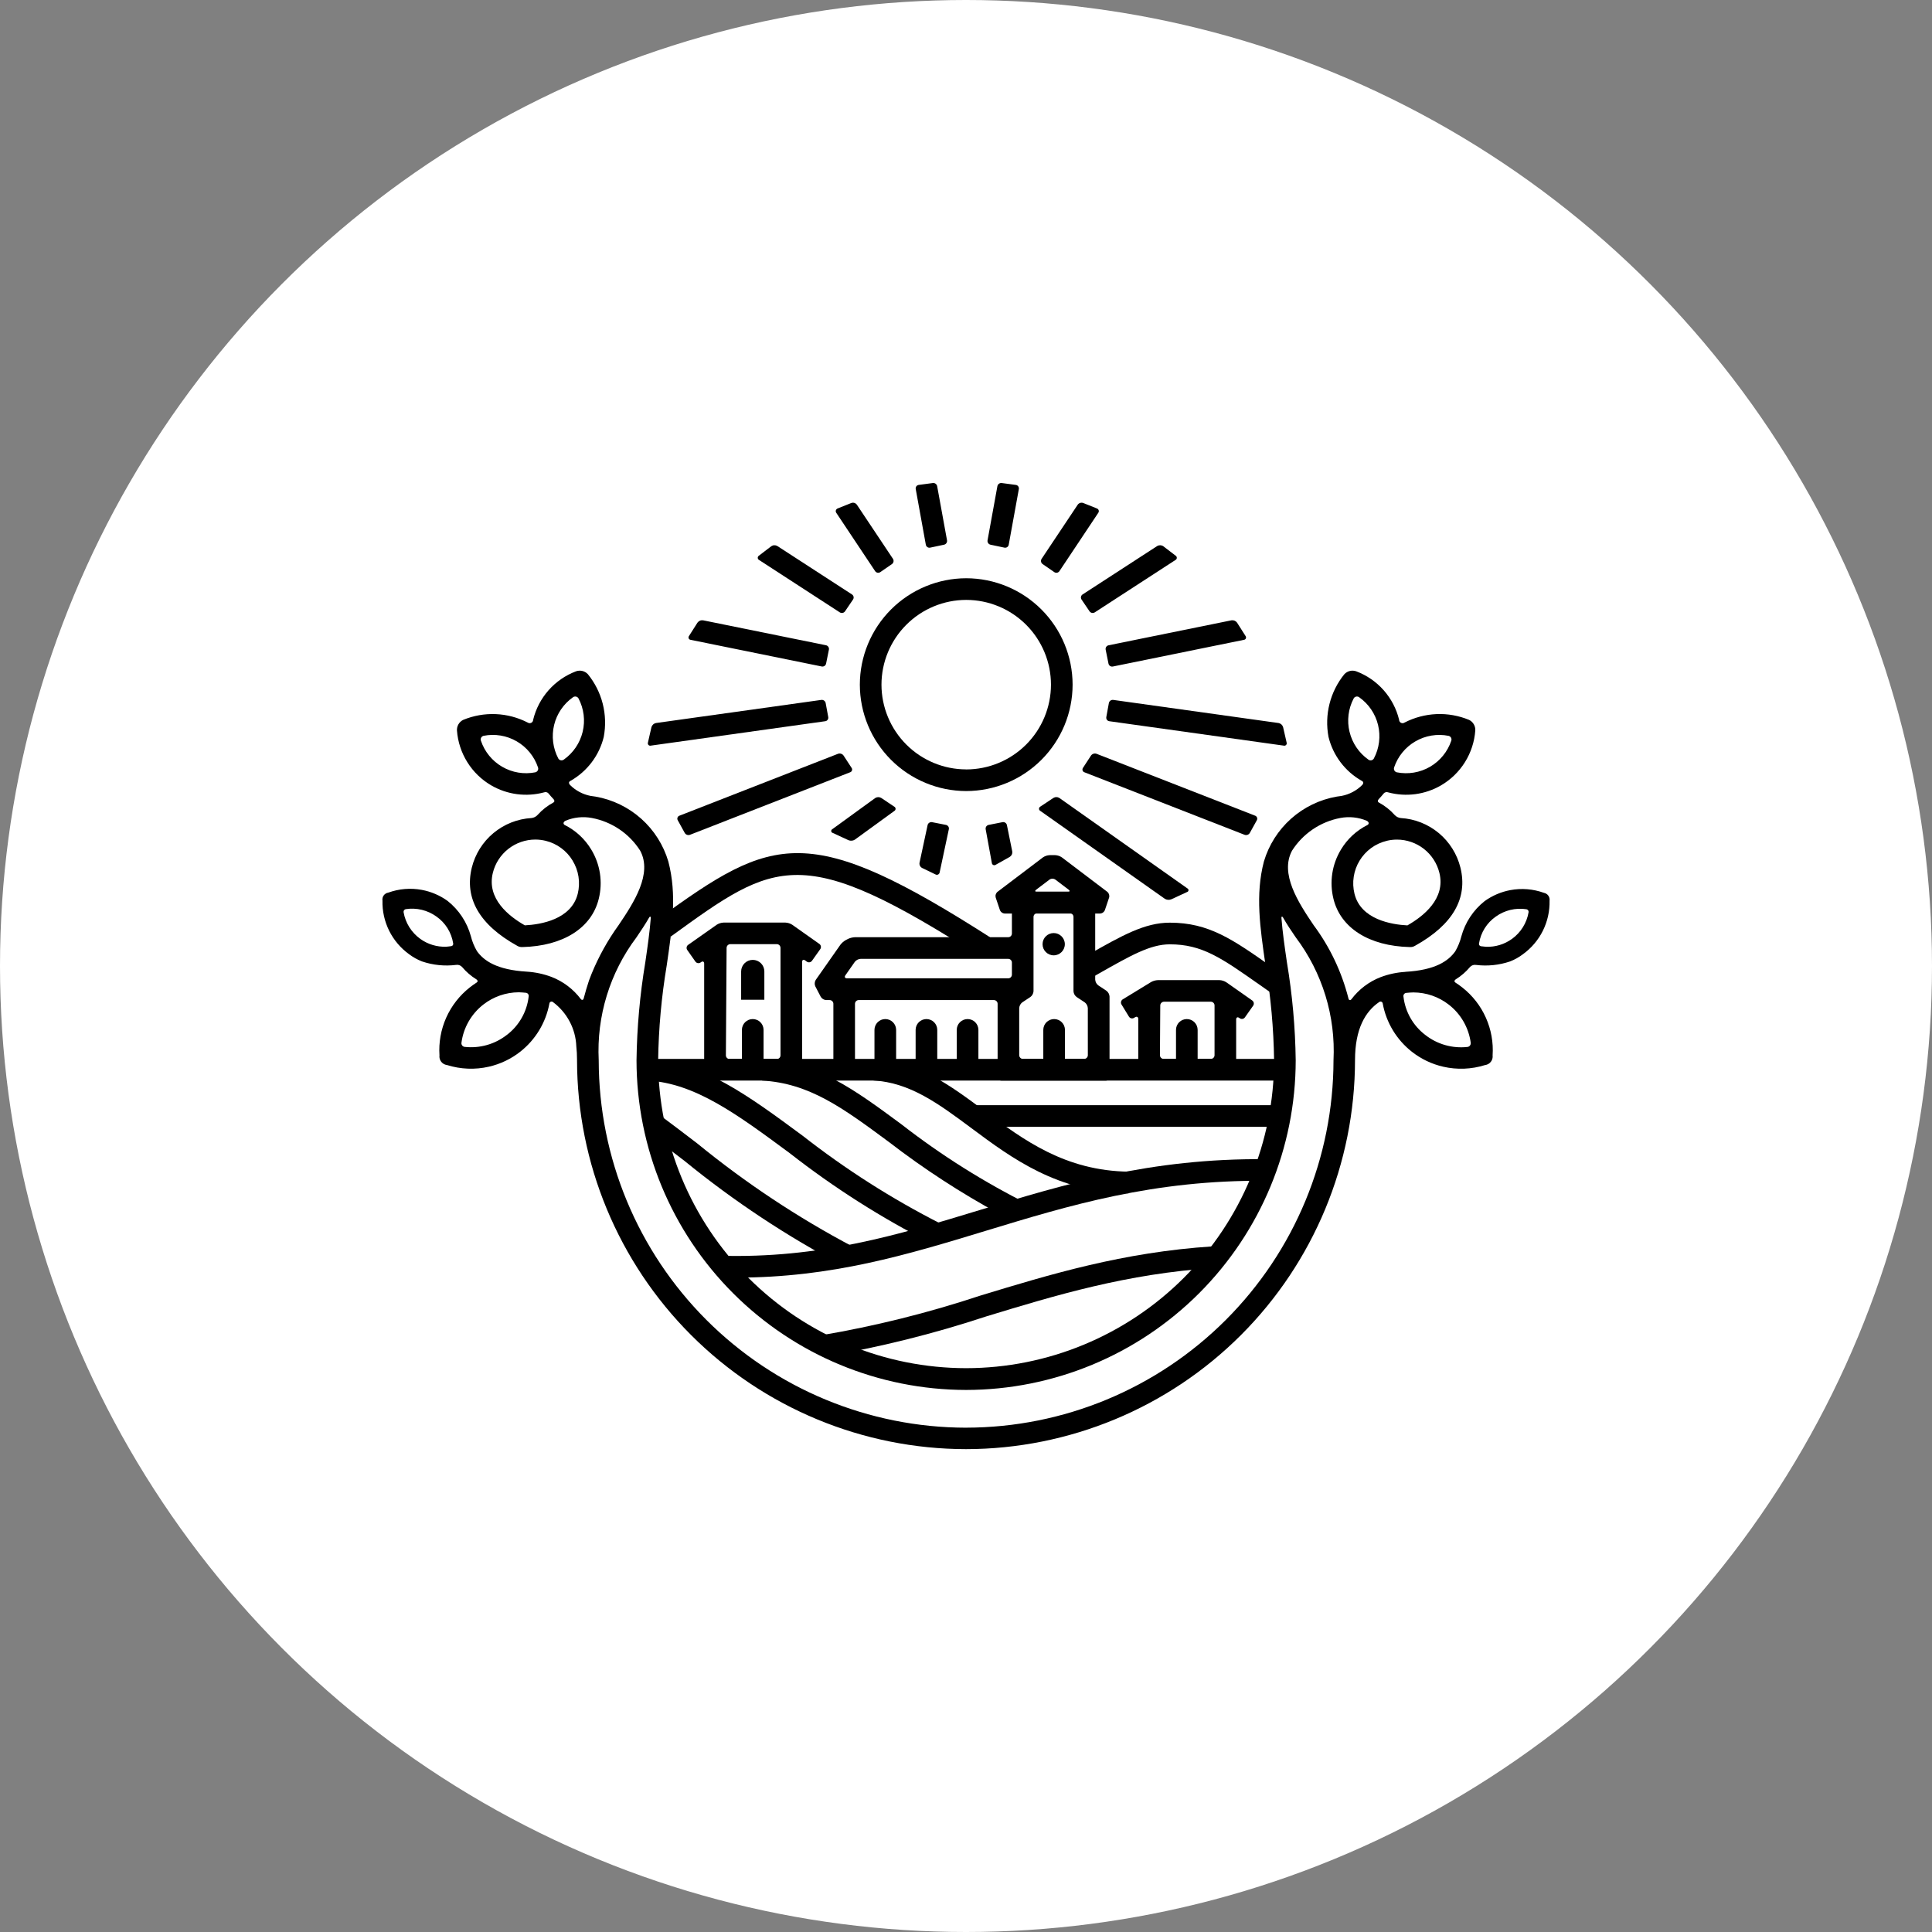 <svg width="96" height="96" viewBox="0 0 96 96" fill="none" xmlns="http://www.w3.org/2000/svg">
<rect x="0" y="0" width="96" height="96" fill="#808080" stroke="none"/>
<circle cx="48" cy="48" r="47" fill="white" stroke="white" stroke-width="2"/>
<path d="M36.591 63.484C36.302 63.484 36.01 63.48 35.712 63.472L35.744 62.396C40.744 62.543 44.611 61.365 48.705 60.12C52.865 58.853 57.162 57.544 62.901 57.599L62.891 58.675C57.315 58.617 53.101 59.905 49.017 61.148C45.077 62.348 41.342 63.484 36.591 63.484Z" fill="black"/>
<path d="M40.945 67.416L40.786 66.352C43.472 65.897 46.119 65.237 48.705 64.38C52.191 63.319 55.797 62.221 60.261 61.931L60.33 63.005C55.991 63.286 52.445 64.365 49.018 65.408C46.381 66.28 43.682 66.951 40.945 67.416Z" fill="black"/>
<path d="M63.193 48.043C61.245 46.673 60.069 45.847 58.128 45.847C56.877 45.847 55.759 46.483 54.065 47.443L53.841 47.571V48.806L54.595 48.379C56.195 47.471 57.161 46.923 58.127 46.923C59.728 46.923 60.679 47.591 62.574 48.923C62.781 49.068 62.999 49.221 63.228 49.381L63.842 48.498L63.193 48.043Z" fill="black"/>
<path d="M63.45 52.617H32.578V53.693H63.45V52.617Z" fill="black"/>
<path d="M52.379 53.373C52.308 53.373 52.238 53.359 52.173 53.332C52.108 53.305 52.048 53.266 51.998 53.216C51.949 53.166 51.909 53.107 51.882 53.041C51.855 52.976 51.841 52.906 51.841 52.836V51.174C51.841 51.032 51.898 50.895 51.998 50.794C52.099 50.693 52.236 50.637 52.379 50.637C52.449 50.636 52.519 50.65 52.584 50.677C52.65 50.704 52.709 50.744 52.759 50.794C52.809 50.844 52.849 50.903 52.876 50.968C52.903 51.034 52.917 51.104 52.917 51.174V52.836C52.917 52.906 52.903 52.976 52.876 53.041C52.849 53.107 52.809 53.166 52.759 53.216C52.709 53.266 52.65 53.306 52.584 53.333C52.519 53.359 52.449 53.373 52.379 53.373Z" fill="black"/>
<path d="M58.972 53.373C58.902 53.373 58.832 53.359 58.767 53.332C58.701 53.305 58.642 53.266 58.592 53.216C58.542 53.166 58.503 53.107 58.476 53.041C58.449 52.976 58.435 52.906 58.435 52.836V51.174C58.435 51.032 58.491 50.895 58.592 50.794C58.693 50.693 58.83 50.637 58.972 50.637C59.115 50.637 59.252 50.693 59.352 50.794C59.453 50.895 59.51 51.032 59.51 51.174V52.836C59.51 52.906 59.496 52.976 59.469 53.041C59.442 53.107 59.402 53.166 59.352 53.216C59.303 53.266 59.243 53.305 59.178 53.332C59.113 53.359 59.043 53.373 58.972 53.373Z" fill="black"/>
<path d="M48.078 53.373C48.007 53.373 47.937 53.359 47.872 53.332C47.807 53.305 47.748 53.266 47.698 53.216C47.648 53.166 47.608 53.107 47.581 53.041C47.554 52.976 47.54 52.906 47.54 52.836V51.174C47.54 51.032 47.597 50.895 47.698 50.794C47.799 50.693 47.935 50.637 48.078 50.637C48.149 50.636 48.219 50.65 48.284 50.677C48.349 50.704 48.408 50.744 48.459 50.794C48.508 50.844 48.548 50.903 48.575 50.968C48.602 51.034 48.616 51.104 48.616 51.174V52.836C48.616 52.906 48.602 52.976 48.575 53.041C48.548 53.107 48.508 53.166 48.459 53.216C48.408 53.266 48.349 53.306 48.284 53.333C48.219 53.359 48.149 53.373 48.078 53.373Z" fill="black"/>
<path d="M46.034 53.373C45.964 53.373 45.894 53.359 45.828 53.332C45.763 53.305 45.704 53.266 45.654 53.216C45.604 53.166 45.565 53.107 45.538 53.041C45.511 52.976 45.497 52.906 45.497 52.836V51.174C45.497 51.032 45.553 50.895 45.654 50.794C45.755 50.693 45.892 50.637 46.034 50.637C46.177 50.637 46.314 50.693 46.414 50.794C46.515 50.895 46.572 51.032 46.572 51.174V52.836C46.572 52.906 46.558 52.976 46.531 53.041C46.504 53.107 46.464 53.166 46.414 53.216C46.364 53.266 46.305 53.305 46.24 53.332C46.175 53.359 46.105 53.373 46.034 53.373Z" fill="black"/>
<path d="M43.99 53.373C43.919 53.373 43.849 53.359 43.784 53.332C43.719 53.305 43.66 53.266 43.61 53.216C43.56 53.166 43.52 53.107 43.493 53.041C43.466 52.976 43.452 52.906 43.452 52.836V51.174C43.452 51.032 43.509 50.895 43.61 50.794C43.711 50.693 43.847 50.637 43.99 50.637C44.133 50.637 44.269 50.693 44.37 50.794C44.471 50.895 44.528 51.032 44.528 51.174V52.836C44.528 52.978 44.471 53.115 44.37 53.216C44.269 53.317 44.133 53.373 43.99 53.373Z" fill="black"/>
<path d="M52.358 47.47C52.663 47.47 52.911 47.222 52.911 46.916C52.911 46.611 52.663 46.363 52.358 46.363C52.052 46.363 51.804 46.611 51.804 46.916C51.804 47.222 52.052 47.47 52.358 47.47Z" fill="black"/>
<path d="M54.903 45.218C54.884 45.268 54.851 45.311 54.808 45.342C54.765 45.373 54.713 45.391 54.66 45.393H49.927C49.874 45.391 49.823 45.373 49.78 45.342C49.736 45.311 49.703 45.268 49.684 45.218L49.477 44.602C49.462 44.55 49.462 44.496 49.478 44.446C49.494 44.395 49.524 44.349 49.564 44.315L51.822 42.604C51.92 42.537 52.034 42.498 52.153 42.492H52.434C52.553 42.498 52.667 42.537 52.765 42.604L55.022 44.315C55.063 44.349 55.093 44.395 55.109 44.446C55.124 44.496 55.125 44.55 55.11 44.602L54.903 45.218ZM51.49 44.206C51.408 44.27 51.426 44.318 51.527 44.318H53.061C53.162 44.318 53.179 44.268 53.098 44.206L52.442 43.708C52.398 43.678 52.347 43.662 52.294 43.662C52.242 43.662 52.19 43.678 52.147 43.708L51.49 44.206Z" fill="black"/>
<path d="M54.573 48.962C54.528 48.928 54.491 48.885 54.465 48.836C54.438 48.786 54.423 48.732 54.42 48.675V44.488C54.419 44.439 54.4 44.392 54.365 44.358C54.33 44.323 54.283 44.304 54.235 44.304H50.465C50.417 44.304 50.37 44.323 50.335 44.358C50.301 44.392 50.282 44.439 50.281 44.488V46.384C50.281 46.433 50.262 46.48 50.228 46.515C50.193 46.55 50.146 46.569 50.097 46.569H42.486C42.365 46.574 42.247 46.603 42.138 46.654L42.025 46.713C41.92 46.773 41.828 46.853 41.755 46.949L40.533 48.692C40.504 48.739 40.486 48.793 40.483 48.849C40.479 48.904 40.489 48.96 40.512 49.01L40.782 49.529C40.811 49.577 40.85 49.616 40.897 49.645C40.944 49.673 40.997 49.69 41.052 49.693H41.225C41.273 49.693 41.32 49.712 41.355 49.747C41.39 49.781 41.41 49.828 41.41 49.877V52.683C41.41 52.731 41.429 52.778 41.464 52.813C41.498 52.847 41.545 52.867 41.594 52.867H42.301C42.349 52.867 42.396 52.847 42.43 52.813C42.465 52.778 42.484 52.731 42.484 52.683V49.877C42.485 49.828 42.505 49.781 42.539 49.747C42.574 49.712 42.621 49.693 42.67 49.693H49.387C49.436 49.693 49.483 49.713 49.517 49.747C49.552 49.782 49.571 49.828 49.571 49.877V53.511C49.571 53.56 49.591 53.608 49.626 53.642C49.66 53.677 49.707 53.696 49.757 53.696H54.949C54.997 53.696 55.044 53.676 55.079 53.642C55.113 53.607 55.132 53.56 55.132 53.511V49.519C55.129 49.463 55.114 49.408 55.087 49.358C55.061 49.309 55.024 49.266 54.979 49.232L54.573 48.962ZM42.474 47.796C42.509 47.751 42.553 47.715 42.603 47.689C42.653 47.663 42.708 47.648 42.764 47.645H50.097C50.146 47.645 50.192 47.664 50.227 47.699C50.261 47.733 50.281 47.78 50.281 47.829V48.429C50.281 48.478 50.261 48.525 50.227 48.559C50.192 48.594 50.146 48.613 50.097 48.613H42.086C41.984 48.613 41.949 48.545 42.007 48.462L42.474 47.796ZM54.054 52.431C54.054 52.48 54.035 52.528 54 52.562C53.965 52.597 53.918 52.617 53.869 52.617H50.829C50.78 52.617 50.733 52.597 50.699 52.562C50.664 52.528 50.644 52.48 50.644 52.431V50.093C50.647 50.036 50.663 49.982 50.69 49.932C50.716 49.883 50.753 49.84 50.798 49.806L51.201 49.539C51.246 49.505 51.283 49.462 51.309 49.413C51.336 49.363 51.352 49.309 51.355 49.253V45.562C51.355 45.514 51.374 45.467 51.409 45.432C51.443 45.398 51.49 45.379 51.539 45.378H53.157C53.206 45.379 53.253 45.398 53.287 45.432C53.322 45.467 53.341 45.514 53.341 45.562V49.253C53.344 49.309 53.36 49.363 53.386 49.413C53.413 49.462 53.45 49.505 53.495 49.539L53.899 49.806C53.944 49.84 53.981 49.883 54.007 49.932C54.034 49.982 54.049 50.036 54.053 50.093L54.054 52.431Z" fill="black"/>
<path d="M62.27 49.97C62.297 49.93 62.307 49.881 62.299 49.834C62.29 49.786 62.264 49.744 62.225 49.715L60.933 48.808C60.832 48.744 60.717 48.707 60.597 48.702H57.536C57.416 48.707 57.299 48.739 57.195 48.798L55.79 49.656C55.748 49.682 55.717 49.723 55.706 49.77C55.694 49.818 55.701 49.868 55.726 49.911L56.095 50.514C56.108 50.535 56.124 50.553 56.144 50.568C56.163 50.582 56.185 50.593 56.209 50.599C56.233 50.605 56.257 50.606 56.282 50.602C56.306 50.599 56.329 50.59 56.35 50.577L56.402 50.545C56.488 50.493 56.56 50.532 56.56 50.634V53.152C56.56 53.2 56.579 53.247 56.614 53.282C56.648 53.316 56.695 53.336 56.743 53.336H61.24C61.289 53.336 61.335 53.316 61.37 53.282C61.404 53.247 61.424 53.2 61.424 53.152V50.656C61.424 50.555 61.492 50.52 61.575 50.577L61.605 50.598C61.644 50.626 61.694 50.637 61.741 50.628C61.789 50.62 61.831 50.593 61.859 50.553L62.27 49.97ZM57.821 52.616C57.797 52.616 57.773 52.611 57.75 52.602C57.728 52.593 57.708 52.579 57.691 52.562C57.674 52.545 57.66 52.525 57.651 52.502C57.642 52.48 57.637 52.456 57.637 52.432L57.653 49.959C57.654 49.91 57.674 49.863 57.709 49.829C57.743 49.795 57.79 49.775 57.839 49.775H60.166C60.215 49.775 60.261 49.795 60.296 49.829C60.33 49.864 60.35 49.91 60.35 49.959V52.432C60.35 52.481 60.33 52.528 60.296 52.562C60.261 52.596 60.215 52.616 60.166 52.616H57.821Z" fill="black"/>
<path d="M37.404 53.373C37.333 53.373 37.263 53.359 37.198 53.333C37.133 53.306 37.073 53.266 37.023 53.216C36.973 53.166 36.934 53.107 36.907 53.041C36.879 52.976 36.865 52.906 36.865 52.836V51.174C36.865 51.104 36.879 51.034 36.907 50.968C36.934 50.903 36.973 50.844 37.023 50.794C37.073 50.744 37.133 50.704 37.198 50.677C37.263 50.65 37.333 50.636 37.404 50.637C37.546 50.637 37.683 50.693 37.784 50.794C37.885 50.895 37.941 51.032 37.941 51.174V52.836C37.941 52.906 37.928 52.976 37.901 53.041C37.873 53.107 37.834 53.166 37.784 53.216C37.734 53.266 37.675 53.305 37.609 53.332C37.544 53.359 37.474 53.373 37.404 53.373Z" fill="black"/>
<path d="M37.98 48.272C37.98 48.119 37.92 47.973 37.812 47.864C37.703 47.756 37.557 47.696 37.404 47.696C37.251 47.696 37.104 47.756 36.996 47.864C36.888 47.973 36.827 48.119 36.827 48.272V49.677H37.98V48.272Z" fill="black"/>
<path d="M40.76 47.159C40.787 47.12 40.798 47.071 40.789 47.023C40.781 46.975 40.755 46.933 40.716 46.905L39.365 45.95C39.265 45.886 39.15 45.849 39.031 45.843H35.949C35.83 45.849 35.714 45.886 35.613 45.95L34.193 46.95C34.153 46.978 34.127 47.021 34.119 47.068C34.11 47.116 34.121 47.165 34.149 47.204L34.555 47.782C34.584 47.821 34.626 47.848 34.673 47.856C34.721 47.864 34.77 47.854 34.81 47.826L34.84 47.805C34.922 47.747 34.99 47.783 34.99 47.884V53.148C34.99 53.197 35.01 53.244 35.044 53.278C35.079 53.312 35.126 53.332 35.175 53.332H39.671C39.72 53.332 39.767 53.312 39.801 53.278C39.836 53.244 39.856 53.197 39.856 53.148V47.799C39.856 47.698 39.923 47.663 40.006 47.721L40.092 47.785C40.131 47.812 40.18 47.823 40.227 47.815C40.275 47.807 40.318 47.781 40.346 47.742L40.76 47.159ZM36.252 52.623C36.203 52.623 36.157 52.603 36.123 52.569C36.088 52.534 36.069 52.488 36.069 52.439L36.104 47.098C36.105 47.049 36.125 47.003 36.159 46.968C36.194 46.934 36.241 46.915 36.29 46.914H38.599C38.648 46.914 38.694 46.934 38.729 46.968C38.763 47.003 38.782 47.05 38.783 47.098V52.439C38.782 52.488 38.763 52.535 38.729 52.569C38.694 52.603 38.648 52.623 38.599 52.623H36.252Z" fill="black"/>
<path d="M48.809 47.603C39.822 41.828 38.577 42.732 33.334 46.535L32.702 45.664C38.433 41.507 40.139 40.752 49.391 46.697L48.809 47.603Z" fill="black"/>
<path d="M56.076 59.299C52.561 59.25 50.279 57.553 48.265 56.054C46.633 54.841 45.224 53.794 43.405 53.689L43.469 52.615C45.609 52.742 47.211 53.93 48.908 55.19C50.88 56.658 52.925 58.176 56.093 58.22L56.076 59.299Z" fill="black"/>
<path d="M51.15 59.866C48.904 58.748 46.775 57.409 44.795 55.869C42.453 54.139 40.604 52.773 37.932 52.618L37.868 53.692C40.222 53.829 41.872 55.047 44.155 56.734C45.902 58.081 47.754 59.286 49.694 60.337L51.142 59.883L51.15 59.866Z" fill="black"/>
<path d="M46.269 61.772C43.789 60.513 41.437 59.016 39.245 57.303C36.619 55.361 34.544 53.829 32.191 53.692L32.255 52.618C34.927 52.773 37.226 54.471 39.886 56.436C42.024 58.108 44.318 59.57 46.737 60.801L46.269 61.772Z" fill="black"/>
<path d="M41.928 62.921C39.119 61.444 36.466 59.688 34.008 57.681C33.381 57.2 32.788 56.748 32.218 56.326L32.854 55.461C33.431 55.888 34.027 56.344 34.658 56.826C37.059 58.788 39.649 60.505 42.391 61.953L41.928 62.921Z" fill="black"/>
<path d="M63.209 54.916H48.475V55.992H63.209V54.916Z" fill="black"/>
<path d="M53.297 34.02C53.296 32.619 52.738 31.275 51.747 30.284C50.756 29.293 49.413 28.735 48.011 28.733C46.61 28.735 45.266 29.293 44.275 30.284C43.284 31.275 42.727 32.619 42.725 34.02C42.727 35.422 43.284 36.765 44.275 37.756C45.266 38.747 46.61 39.305 48.011 39.307C49.413 39.305 50.756 38.747 51.747 37.756C52.738 36.765 53.296 35.422 53.297 34.02ZM48.011 38.231C46.895 38.23 45.824 37.786 45.035 36.997C44.245 36.207 43.801 35.137 43.8 34.02C43.801 32.904 44.245 31.833 45.035 31.044C45.824 30.254 46.895 29.81 48.011 29.809C49.128 29.81 50.198 30.254 50.988 31.044C51.777 31.833 52.221 32.904 52.222 34.02C52.221 35.137 51.777 36.208 50.988 36.997C50.198 37.787 49.128 38.231 48.011 38.233V38.231Z" fill="black"/>
<path d="M32.594 35.927C32.541 35.937 32.492 35.962 32.453 35.998C32.413 36.035 32.385 36.081 32.37 36.133L32.196 36.896C32.189 36.917 32.188 36.938 32.192 36.959C32.196 36.98 32.206 37 32.221 37.016C32.236 37.031 32.254 37.043 32.275 37.049C32.295 37.055 32.317 37.056 32.338 37.05L41.005 35.837C41.028 35.834 41.051 35.827 41.072 35.814C41.092 35.802 41.11 35.786 41.124 35.766C41.138 35.747 41.148 35.725 41.154 35.701C41.159 35.678 41.159 35.654 41.155 35.63L41.027 34.934C41.018 34.886 40.99 34.843 40.95 34.813C40.91 34.785 40.861 34.772 40.812 34.778L32.594 35.927Z" fill="black"/>
<path d="M34.936 30.823C34.883 30.815 34.828 30.821 34.779 30.842C34.73 30.863 34.687 30.898 34.656 30.941L34.236 31.602C34.223 31.619 34.215 31.639 34.212 31.66C34.209 31.681 34.212 31.703 34.221 31.722C34.229 31.742 34.243 31.759 34.26 31.771C34.277 31.784 34.297 31.791 34.319 31.793L40.831 33.117C40.879 33.126 40.928 33.117 40.969 33.09C41.009 33.063 41.038 33.021 41.048 32.974L41.188 32.28C41.197 32.232 41.188 32.182 41.16 32.141C41.133 32.101 41.091 32.072 41.043 32.062L34.936 30.823Z" fill="black"/>
<path d="M38.625 27.131C38.579 27.104 38.526 27.091 38.473 27.093C38.419 27.095 38.368 27.112 38.324 27.142L37.71 27.612C37.691 27.624 37.676 27.64 37.666 27.659C37.656 27.678 37.651 27.699 37.652 27.721C37.653 27.743 37.66 27.764 37.671 27.782C37.683 27.8 37.699 27.815 37.718 27.825L41.73 30.429C41.772 30.455 41.822 30.464 41.87 30.454C41.918 30.445 41.96 30.417 41.988 30.377L42.385 29.792C42.399 29.772 42.409 29.749 42.414 29.725C42.419 29.702 42.419 29.677 42.414 29.653C42.409 29.63 42.399 29.607 42.386 29.587C42.372 29.567 42.354 29.55 42.334 29.537L38.625 27.131Z" fill="black"/>
<path d="M41.915 37.542C41.885 37.5 41.843 37.468 41.793 37.453C41.744 37.437 41.691 37.438 41.642 37.455L33.761 40.531C33.739 40.539 33.719 40.551 33.702 40.568C33.686 40.584 33.673 40.604 33.665 40.626C33.657 40.648 33.654 40.671 33.657 40.694C33.659 40.717 33.666 40.74 33.678 40.76L34.024 41.387C34.05 41.431 34.09 41.464 34.137 41.481C34.184 41.498 34.237 41.498 34.284 41.481L42.243 38.374C42.265 38.367 42.284 38.355 42.3 38.339C42.316 38.323 42.328 38.303 42.335 38.282C42.342 38.26 42.343 38.237 42.34 38.215C42.336 38.192 42.327 38.171 42.314 38.153L41.915 37.542Z" fill="black"/>
<path d="M46.312 40.853C46.263 40.845 46.214 40.855 46.173 40.882C46.132 40.909 46.103 40.951 46.092 40.998L45.691 42.868C45.682 42.919 45.689 42.972 45.712 43.019C45.735 43.065 45.772 43.104 45.818 43.128L46.485 43.45C46.504 43.461 46.526 43.467 46.548 43.468C46.571 43.469 46.593 43.464 46.613 43.454C46.633 43.444 46.651 43.43 46.664 43.412C46.678 43.394 46.686 43.373 46.69 43.351L47.147 41.205C47.152 41.182 47.153 41.157 47.148 41.134C47.144 41.11 47.135 41.087 47.122 41.067C47.108 41.047 47.091 41.03 47.071 41.017C47.051 41.003 47.029 40.994 47.005 40.989L46.312 40.853Z" fill="black"/>
<path d="M46.567 24.158C46.557 24.109 46.53 24.066 46.49 24.037C46.45 24.008 46.4 23.995 46.351 24.002L45.651 24.095C45.628 24.098 45.605 24.106 45.584 24.118C45.564 24.13 45.546 24.146 45.532 24.165C45.518 24.185 45.508 24.207 45.503 24.23C45.498 24.253 45.497 24.277 45.502 24.3L46.004 27.068C46.008 27.092 46.017 27.114 46.031 27.134C46.044 27.155 46.061 27.172 46.081 27.185C46.1 27.199 46.123 27.208 46.146 27.212C46.17 27.217 46.194 27.217 46.218 27.212L46.909 27.066C46.957 27.056 47 27.027 47.027 26.986C47.055 26.945 47.065 26.895 47.057 26.847L46.567 24.158Z" fill="black"/>
<path d="M42.577 25.078C42.546 25.036 42.503 25.005 42.454 24.99C42.405 24.974 42.352 24.976 42.303 24.993L41.625 25.264C41.603 25.271 41.584 25.284 41.569 25.3C41.553 25.316 41.541 25.336 41.534 25.357C41.528 25.379 41.526 25.402 41.53 25.424C41.534 25.446 41.543 25.467 41.556 25.485L43.485 28.38C43.499 28.4 43.516 28.417 43.536 28.43C43.556 28.444 43.579 28.453 43.602 28.458C43.626 28.462 43.65 28.462 43.674 28.457C43.698 28.452 43.72 28.442 43.74 28.429L44.322 28.027C44.362 27.999 44.389 27.956 44.398 27.908C44.407 27.86 44.398 27.811 44.372 27.77L42.577 25.078Z" fill="black"/>
<path d="M43.788 39.649C43.742 39.622 43.69 39.608 43.636 39.609C43.583 39.61 43.531 39.626 43.487 39.655L41.358 41.201C41.34 41.21 41.325 41.224 41.315 41.242C41.304 41.26 41.3 41.28 41.302 41.301C41.304 41.321 41.312 41.34 41.326 41.356C41.339 41.371 41.357 41.382 41.377 41.387L42.163 41.75C42.215 41.771 42.271 41.779 42.326 41.773C42.381 41.768 42.435 41.749 42.481 41.719L44.441 40.294C44.46 40.283 44.475 40.267 44.486 40.249C44.496 40.23 44.501 40.209 44.501 40.187C44.5 40.166 44.494 40.145 44.483 40.126C44.472 40.108 44.456 40.093 44.437 40.083L43.788 39.649Z" fill="black"/>
<path d="M63.533 35.927C63.586 35.937 63.635 35.962 63.674 35.998C63.714 36.035 63.742 36.081 63.757 36.133L63.931 36.896C63.938 36.917 63.939 36.938 63.935 36.959C63.93 36.98 63.92 37 63.906 37.016C63.891 37.031 63.873 37.043 63.852 37.049C63.832 37.055 63.81 37.056 63.789 37.05L55.122 35.837C55.098 35.834 55.076 35.827 55.055 35.814C55.034 35.802 55.017 35.786 55.002 35.766C54.988 35.747 54.978 35.725 54.973 35.701C54.968 35.678 54.968 35.654 54.972 35.63L55.099 34.934C55.109 34.886 55.136 34.843 55.176 34.813C55.216 34.785 55.266 34.772 55.315 34.778L63.533 35.927Z" fill="black"/>
<path d="M61.191 30.823C61.244 30.815 61.298 30.821 61.348 30.842C61.397 30.863 61.439 30.898 61.47 30.941L61.89 31.602C61.903 31.619 61.912 31.639 61.914 31.66C61.917 31.681 61.914 31.703 61.906 31.722C61.898 31.742 61.884 31.759 61.867 31.771C61.85 31.784 61.829 31.791 61.808 31.793L55.297 33.119C55.249 33.128 55.2 33.119 55.159 33.092C55.118 33.065 55.09 33.023 55.08 32.975L54.94 32.282C54.93 32.234 54.94 32.184 54.967 32.143C54.994 32.102 55.036 32.074 55.084 32.064L61.191 30.823Z" fill="black"/>
<path d="M57.502 27.131C57.549 27.104 57.601 27.091 57.655 27.093C57.708 27.095 57.76 27.112 57.803 27.142L58.417 27.612C58.436 27.624 58.451 27.64 58.461 27.659C58.471 27.678 58.476 27.699 58.475 27.721C58.474 27.743 58.468 27.764 58.456 27.782C58.445 27.8 58.428 27.815 58.409 27.825L54.397 30.429C54.355 30.455 54.306 30.464 54.258 30.454C54.21 30.445 54.167 30.417 54.139 30.377L53.742 29.792C53.728 29.772 53.719 29.749 53.714 29.725C53.709 29.702 53.709 29.677 53.714 29.653C53.718 29.63 53.728 29.607 53.742 29.587C53.755 29.567 53.773 29.55 53.794 29.537L57.502 27.131Z" fill="black"/>
<path d="M54.212 37.542C54.242 37.5 54.285 37.468 54.334 37.453C54.383 37.437 54.437 37.438 54.485 37.455L62.367 40.531C62.389 40.539 62.409 40.551 62.425 40.568C62.441 40.584 62.454 40.604 62.462 40.626C62.47 40.648 62.473 40.671 62.471 40.694C62.469 40.717 62.461 40.74 62.45 40.76L62.103 41.387C62.078 41.431 62.038 41.464 61.99 41.481C61.943 41.498 61.891 41.498 61.843 41.481L53.884 38.374C53.863 38.367 53.843 38.355 53.827 38.339C53.811 38.323 53.799 38.303 53.792 38.282C53.786 38.26 53.784 38.237 53.788 38.215C53.791 38.192 53.8 38.171 53.813 38.153L54.212 37.542Z" fill="black"/>
<path d="M49.815 40.853C49.863 40.844 49.913 40.854 49.954 40.881C49.994 40.908 50.023 40.95 50.033 40.998L50.298 42.306C50.306 42.359 50.299 42.412 50.277 42.461C50.255 42.509 50.219 42.55 50.175 42.578L49.475 42.971C49.457 42.983 49.437 42.99 49.415 42.992C49.394 42.993 49.373 42.989 49.354 42.98C49.335 42.971 49.318 42.957 49.306 42.94C49.294 42.922 49.286 42.902 49.284 42.881L48.978 41.206C48.969 41.157 48.98 41.108 49.007 41.067C49.035 41.027 49.077 40.999 49.125 40.989L49.815 40.853Z" fill="black"/>
<path d="M49.56 24.158C49.57 24.109 49.597 24.066 49.637 24.037C49.678 24.008 49.727 23.995 49.776 24.002L50.476 24.095C50.5 24.098 50.522 24.106 50.543 24.118C50.563 24.13 50.581 24.146 50.595 24.165C50.609 24.185 50.619 24.207 50.624 24.23C50.63 24.253 50.63 24.277 50.626 24.3L50.123 27.068C50.119 27.092 50.11 27.114 50.097 27.134C50.084 27.155 50.067 27.172 50.047 27.185C50.027 27.199 50.005 27.208 49.981 27.212C49.957 27.217 49.933 27.217 49.91 27.212L49.218 27.066C49.17 27.056 49.128 27.027 49.1 26.986C49.073 26.945 49.062 26.895 49.071 26.847L49.56 24.158Z" fill="black"/>
<path d="M53.551 25.078C53.581 25.036 53.624 25.005 53.673 24.99C53.723 24.974 53.776 24.976 53.824 24.993L54.502 25.264C54.524 25.271 54.543 25.284 54.559 25.3C54.575 25.316 54.586 25.336 54.593 25.357C54.6 25.379 54.601 25.402 54.597 25.424C54.593 25.446 54.585 25.467 54.571 25.485L52.642 28.38C52.629 28.4 52.611 28.417 52.591 28.43C52.571 28.444 52.549 28.453 52.525 28.458C52.501 28.462 52.477 28.462 52.453 28.457C52.43 28.452 52.407 28.442 52.388 28.429L51.805 28.027C51.766 27.999 51.738 27.956 51.729 27.908C51.72 27.86 51.729 27.811 51.756 27.77L53.551 25.078Z" fill="black"/>
<path d="M52.34 39.65C52.386 39.622 52.438 39.607 52.492 39.608C52.546 39.608 52.598 39.624 52.643 39.653L58.998 44.142C59.017 44.15 59.032 44.164 59.042 44.181C59.053 44.199 59.057 44.219 59.055 44.239C59.054 44.259 59.046 44.278 59.032 44.294C59.019 44.309 59.002 44.32 58.982 44.325L58.196 44.688C58.144 44.708 58.088 44.716 58.033 44.711C57.978 44.706 57.925 44.688 57.877 44.659L51.69 40.291C51.671 40.281 51.656 40.266 51.645 40.247C51.633 40.229 51.628 40.208 51.628 40.187C51.628 40.165 51.633 40.144 51.645 40.126C51.656 40.107 51.671 40.092 51.69 40.082L52.34 39.65Z" fill="black"/>
<path d="M76.719 44.365C76.184 44.172 75.607 44.125 75.048 44.229C74.587 44.315 74.152 44.502 73.772 44.775C73.208 45.221 72.802 45.836 72.613 46.53C72.548 46.79 72.446 47.039 72.311 47.271C71.972 47.747 71.328 48.205 69.83 48.289V48.292C69.41 48.317 68.997 48.405 68.604 48.553C68.023 48.778 67.518 49.161 67.145 49.66C67.111 49.704 67.017 49.724 67 49.596C66.666 48.288 66.081 47.056 65.275 45.973C64.499 44.828 63.588 43.412 64.2 42.27C64.468 41.849 64.819 41.488 65.231 41.209C65.644 40.929 66.11 40.737 66.6 40.645C67.043 40.561 67.501 40.609 67.916 40.785C68.054 40.86 68.012 40.962 67.95 40.993C67.406 41.265 66.95 41.686 66.636 42.207C66.414 42.571 66.266 42.976 66.201 43.398C66.137 43.819 66.156 44.25 66.259 44.664C66.615 46.113 68.03 47.009 70.046 47.059C70.14 47.066 70.233 47.044 70.313 46.995C72.206 45.945 72.939 44.621 72.569 43.114C72.402 42.44 72.025 41.838 71.491 41.394C70.957 40.95 70.296 40.689 69.603 40.648C69.485 40.636 69.376 40.58 69.296 40.492C69.074 40.243 68.809 40.034 68.514 39.877C68.476 39.856 68.424 39.799 68.519 39.697C68.6 39.612 68.678 39.524 68.754 39.429C68.781 39.397 68.817 39.374 68.858 39.364C68.898 39.354 68.941 39.357 68.98 39.373C69.418 39.49 69.876 39.52 70.326 39.461C70.776 39.401 71.21 39.253 71.603 39.025C72.087 38.743 72.495 38.347 72.792 37.872C73.089 37.397 73.266 36.856 73.306 36.297C73.312 36.19 73.287 36.082 73.232 35.989C73.178 35.895 73.097 35.82 73 35.772C72.487 35.559 71.934 35.46 71.379 35.483C70.824 35.507 70.281 35.651 69.787 35.906C69.762 35.923 69.732 35.933 69.701 35.935C69.67 35.936 69.64 35.93 69.612 35.915C69.585 35.901 69.562 35.88 69.546 35.853C69.53 35.827 69.522 35.797 69.521 35.766C69.389 35.222 69.126 34.718 68.755 34.298C68.383 33.878 67.916 33.555 67.391 33.357C67.29 33.321 67.18 33.315 67.075 33.34C66.97 33.365 66.875 33.421 66.801 33.5C66.451 33.931 66.199 34.433 66.063 34.972C65.927 35.51 65.91 36.072 66.013 36.618C66.125 37.074 66.328 37.502 66.611 37.877C66.894 38.252 67.25 38.564 67.659 38.796C67.708 38.824 67.794 38.872 67.694 38.999C67.413 39.283 67.053 39.474 66.66 39.549C66.582 39.558 66.501 39.569 66.421 39.583C65.577 39.73 64.791 40.111 64.152 40.681C63.513 41.251 63.045 41.988 62.802 42.81C62.371 44.464 62.611 46.089 62.884 47.972C63.144 49.529 63.286 51.103 63.309 52.681C63.304 56.738 61.69 60.628 58.822 63.497C55.953 66.366 52.063 67.979 48.006 67.984C43.949 67.979 40.059 66.366 37.19 63.497C34.322 60.628 32.708 56.738 32.703 52.681C32.726 51.103 32.868 49.529 33.129 47.972C33.404 46.089 33.642 44.463 33.21 42.81C32.967 41.988 32.5 41.251 31.861 40.681C31.221 40.111 30.435 39.73 29.592 39.583C29.512 39.569 29.431 39.558 29.353 39.549C28.961 39.475 28.6 39.283 28.319 38.999C28.22 38.872 28.305 38.824 28.355 38.796C28.763 38.564 29.119 38.251 29.402 37.877C29.685 37.502 29.889 37.074 30 36.618C30.103 36.072 30.086 35.51 29.95 34.971C29.814 34.433 29.561 33.931 29.211 33.5C29.137 33.421 29.042 33.365 28.937 33.34C28.832 33.315 28.722 33.321 28.621 33.357C28.097 33.556 27.629 33.878 27.258 34.298C26.887 34.718 26.624 35.222 26.492 35.766C26.491 35.797 26.482 35.827 26.466 35.853C26.45 35.879 26.427 35.9 26.4 35.915C26.373 35.929 26.342 35.936 26.312 35.934C26.281 35.932 26.251 35.923 26.226 35.906C25.732 35.651 25.189 35.507 24.634 35.484C24.078 35.461 23.525 35.559 23.012 35.772C22.915 35.82 22.835 35.896 22.78 35.989C22.726 36.082 22.701 36.19 22.706 36.297C22.747 36.856 22.924 37.397 23.221 37.872C23.517 38.347 23.925 38.743 24.409 39.025C24.802 39.253 25.236 39.401 25.686 39.461C26.136 39.52 26.594 39.49 27.032 39.373C27.071 39.357 27.114 39.354 27.154 39.364C27.195 39.374 27.231 39.397 27.258 39.429C27.334 39.524 27.412 39.612 27.493 39.697C27.588 39.799 27.535 39.856 27.496 39.877C27.202 40.035 26.937 40.243 26.714 40.492C26.635 40.58 26.526 40.636 26.408 40.648C25.716 40.689 25.054 40.95 24.52 41.394C23.987 41.837 23.609 42.44 23.443 43.114C23.073 44.621 23.806 45.945 25.698 46.995C25.778 47.044 25.871 47.066 25.964 47.059C27.981 47.008 29.396 46.113 29.751 44.664C29.855 44.25 29.874 43.819 29.81 43.398C29.745 42.976 29.597 42.571 29.375 42.207C29.06 41.686 28.604 41.265 28.06 40.993C27.997 40.962 27.957 40.86 28.094 40.785C28.509 40.609 28.967 40.561 29.41 40.645C29.9 40.737 30.366 40.929 30.779 41.209C31.192 41.488 31.543 41.849 31.811 42.27C32.423 43.415 31.511 44.828 30.736 45.973C30.195 46.723 29.744 47.535 29.394 48.391L29.267 48.719C29.248 48.773 29.139 49.118 29.124 49.176C29.093 49.28 29.064 49.387 29.036 49.494C29.033 49.51 29.028 49.523 29.023 49.538C29.019 49.555 29.015 49.569 29.01 49.586C28.989 49.713 28.899 49.695 28.865 49.649C28.491 49.151 27.986 48.768 27.405 48.543C27.012 48.395 26.599 48.307 26.179 48.281C24.682 48.193 24.039 47.736 23.698 47.259C23.563 47.028 23.461 46.779 23.397 46.519C23.208 45.826 22.802 45.211 22.238 44.764C21.858 44.491 21.422 44.304 20.962 44.218C20.403 44.114 19.826 44.161 19.291 44.355C19.246 44.362 19.203 44.378 19.164 44.402C19.125 44.425 19.092 44.457 19.065 44.494C19.038 44.531 19.02 44.572 19.009 44.617C18.999 44.661 18.997 44.707 19.005 44.752C18.992 45.27 19.107 45.783 19.337 46.248C19.568 46.712 19.909 47.113 20.329 47.416C20.525 47.564 20.741 47.684 20.97 47.773C21.513 47.957 22.09 48.016 22.659 47.946C22.714 47.936 22.77 47.94 22.823 47.958C22.875 47.976 22.922 48.007 22.96 48.048C23.162 48.289 23.401 48.497 23.669 48.662C23.715 48.691 23.776 48.76 23.684 48.822C23.567 48.896 23.454 48.978 23.343 49.065C22.837 49.463 22.435 49.979 22.172 50.567C21.91 51.156 21.795 51.799 21.837 52.442C21.83 52.498 21.834 52.555 21.849 52.61C21.865 52.664 21.89 52.715 21.925 52.76C21.96 52.804 22.003 52.841 22.052 52.869C22.102 52.897 22.156 52.914 22.212 52.921C22.886 53.133 23.605 53.161 24.294 53.003C24.861 52.873 25.393 52.619 25.851 52.259C26.609 51.663 27.123 50.812 27.299 49.864C27.301 49.846 27.308 49.828 27.319 49.812C27.33 49.797 27.345 49.785 27.362 49.777C27.379 49.77 27.398 49.766 27.417 49.768C27.436 49.77 27.454 49.776 27.469 49.787C27.817 50.044 28.103 50.376 28.305 50.758C28.508 51.14 28.621 51.563 28.637 51.996C28.648 52.099 28.658 52.206 28.663 52.314L28.672 52.652V52.676C28.678 57.801 30.716 62.714 34.34 66.338C37.963 69.962 42.876 72 48.001 72.007C53.126 72 58.039 69.962 61.663 66.338C65.286 62.714 67.325 57.801 67.33 52.676C67.33 51.123 67.843 50.258 68.535 49.788C68.551 49.777 68.569 49.77 68.588 49.768C68.607 49.766 68.626 49.77 68.643 49.777C68.66 49.785 68.675 49.797 68.687 49.813C68.698 49.828 68.705 49.846 68.707 49.865C68.881 50.813 69.396 51.664 70.154 52.26C70.611 52.62 71.143 52.874 71.711 53.004C72.399 53.162 73.118 53.134 73.793 52.922C73.849 52.915 73.903 52.897 73.952 52.87C74.001 52.842 74.045 52.805 74.079 52.76C74.114 52.716 74.14 52.665 74.155 52.61C74.17 52.556 74.174 52.499 74.167 52.443C74.21 51.8 74.095 51.157 73.832 50.568C73.57 49.98 73.168 49.465 72.661 49.067C72.552 48.98 72.438 48.899 72.32 48.824C72.228 48.76 72.29 48.692 72.336 48.663C72.604 48.497 72.843 48.29 73.045 48.048C73.082 48.008 73.129 47.977 73.182 47.959C73.234 47.941 73.291 47.937 73.345 47.947C73.914 48.017 74.492 47.957 75.035 47.773C75.263 47.684 75.477 47.565 75.671 47.417C76.092 47.114 76.433 46.713 76.664 46.249C76.895 45.784 77.009 45.271 76.997 44.752C77.009 44.664 76.987 44.575 76.935 44.503C76.883 44.431 76.806 44.382 76.719 44.365ZM69.274 38.13C69.457 37.587 69.831 37.128 70.327 36.84C70.826 36.549 71.414 36.451 71.981 36.564C72.007 36.57 72.031 36.582 72.051 36.598C72.072 36.614 72.09 36.634 72.102 36.657C72.114 36.681 72.122 36.706 72.123 36.733C72.125 36.759 72.121 36.785 72.112 36.81C71.928 37.353 71.554 37.811 71.059 38.1C70.559 38.39 69.971 38.488 69.405 38.376C69.379 38.369 69.355 38.358 69.334 38.341C69.313 38.325 69.296 38.304 69.284 38.281C69.272 38.258 69.265 38.232 69.263 38.206C69.262 38.179 69.266 38.153 69.275 38.128L69.274 38.13ZM68.896 41.782C69.066 41.74 69.239 41.719 69.414 41.719C69.9 41.719 70.371 41.883 70.754 42.182C71.136 42.482 71.407 42.901 71.523 43.373C71.842 44.66 70.717 45.536 69.933 45.982C69.151 45.942 67.62 45.695 67.304 44.411C67.236 44.134 67.222 43.846 67.266 43.564C67.309 43.282 67.407 43.011 67.556 42.767C67.703 42.523 67.898 42.31 68.128 42.141C68.358 41.972 68.62 41.85 68.898 41.783L68.896 41.782ZM67.058 36.368C66.921 35.806 66.995 35.213 67.265 34.702C67.278 34.679 67.296 34.66 67.317 34.644C67.339 34.629 67.363 34.618 67.389 34.613C67.415 34.608 67.442 34.608 67.467 34.614C67.493 34.62 67.517 34.631 67.538 34.647C68.007 34.977 68.34 35.467 68.475 36.024C68.611 36.586 68.537 37.179 68.266 37.69C68.253 37.712 68.235 37.732 68.214 37.747C68.193 37.763 68.168 37.773 68.143 37.779C68.117 37.784 68.09 37.783 68.065 37.778C68.039 37.772 68.015 37.761 67.994 37.745C67.526 37.414 67.193 36.924 67.059 36.367L67.058 36.368ZM26.605 38.375C26.038 38.488 25.45 38.39 24.951 38.099C24.455 37.811 24.081 37.352 23.898 36.809C23.888 36.785 23.884 36.759 23.886 36.733C23.887 36.706 23.894 36.681 23.906 36.658C23.918 36.635 23.935 36.614 23.956 36.598C23.976 36.582 24 36.57 24.025 36.563C24.591 36.45 25.18 36.548 25.679 36.839C26.175 37.128 26.549 37.586 26.732 38.129C26.741 38.154 26.745 38.179 26.744 38.205C26.742 38.231 26.735 38.256 26.723 38.279C26.711 38.302 26.695 38.323 26.675 38.339C26.654 38.355 26.631 38.367 26.606 38.374L26.605 38.375ZM28.453 42.765C28.602 43.009 28.702 43.279 28.745 43.562C28.789 43.844 28.776 44.132 28.708 44.409C28.39 45.693 26.863 45.94 26.079 45.98C25.294 45.534 24.171 44.66 24.489 43.371C24.605 42.899 24.877 42.48 25.259 42.181C25.641 41.881 26.113 41.718 26.599 41.717C26.773 41.717 26.948 41.739 27.117 41.78C27.394 41.848 27.655 41.97 27.884 42.139C28.114 42.308 28.308 42.521 28.455 42.765H28.453ZM28.014 37.744C27.993 37.76 27.969 37.771 27.944 37.777C27.918 37.783 27.891 37.783 27.866 37.778C27.84 37.773 27.816 37.762 27.794 37.747C27.773 37.731 27.755 37.712 27.742 37.689C27.472 37.178 27.398 36.585 27.534 36.023C27.669 35.466 28.002 34.977 28.471 34.646C28.492 34.631 28.516 34.62 28.542 34.614C28.567 34.608 28.594 34.608 28.62 34.613C28.645 34.618 28.67 34.628 28.691 34.644C28.712 34.659 28.73 34.678 28.744 34.701C29.014 35.213 29.088 35.805 28.951 36.367C28.816 36.924 28.484 37.413 28.016 37.744H28.014ZM22.428 47.012C22.341 47.026 22.255 47.035 22.17 47.042C21.711 47.059 21.259 46.922 20.886 46.654C20.445 46.337 20.146 45.86 20.054 45.326C20.049 45.291 20.057 45.256 20.078 45.228C20.098 45.2 20.128 45.181 20.163 45.175C20.699 45.093 21.246 45.225 21.686 45.542C21.906 45.696 22.094 45.893 22.236 46.121C22.379 46.35 22.474 46.604 22.517 46.87C22.521 46.885 22.522 46.901 22.52 46.916C22.518 46.932 22.513 46.947 22.505 46.96C22.497 46.974 22.486 46.985 22.473 46.994C22.46 47.003 22.445 47.009 22.43 47.012H22.428ZM25.188 51.421C24.593 51.888 23.84 52.102 23.088 52.019C23.04 52.013 22.997 51.989 22.967 51.951C22.937 51.913 22.923 51.864 22.929 51.816C23.027 51.067 23.416 50.386 24.011 49.92C24.515 49.525 25.136 49.309 25.776 49.306C25.896 49.311 26.016 49.317 26.137 49.331C26.159 49.334 26.18 49.342 26.198 49.353C26.216 49.364 26.232 49.38 26.245 49.398C26.257 49.416 26.266 49.436 26.27 49.457C26.274 49.479 26.273 49.501 26.268 49.522C26.226 49.895 26.108 50.255 25.922 50.581C25.737 50.908 25.488 51.193 25.19 51.421H25.188ZM48.004 70.941C43.164 70.935 38.525 69.01 35.103 65.588C31.681 62.166 29.756 57.526 29.75 52.686C29.64 50.493 30.304 48.331 31.625 46.578C31.847 46.249 32.067 45.924 32.261 45.583C32.291 45.529 32.342 45.541 32.338 45.602C32.286 46.289 32.181 47.018 32.064 47.822C31.796 49.43 31.65 51.056 31.628 52.687C31.633 57.029 33.36 61.192 36.43 64.263C39.5 67.333 43.663 69.061 48.005 69.066C52.348 69.061 56.511 67.333 59.581 64.263C62.651 61.192 64.379 57.029 64.383 52.687C64.362 51.056 64.216 49.43 63.947 47.822C63.829 47.018 63.725 46.289 63.673 45.602C63.669 45.538 63.719 45.529 63.749 45.583C63.94 45.924 64.16 46.249 64.386 46.578C65.707 48.331 66.371 50.493 66.261 52.686C66.255 57.526 64.33 62.166 60.908 65.588C57.486 69.01 52.846 70.935 48.006 70.94L48.004 70.941ZM73.079 51.82C73.084 51.868 73.07 51.916 73.04 51.954C73.011 51.992 72.967 52.016 72.919 52.022C72.168 52.106 71.414 51.891 70.82 51.424C70.521 51.197 70.272 50.912 70.086 50.586C69.9 50.26 69.782 49.9 69.738 49.528C69.733 49.506 69.733 49.484 69.737 49.463C69.741 49.442 69.75 49.421 69.762 49.403C69.775 49.385 69.79 49.37 69.809 49.359C69.828 49.347 69.848 49.34 69.87 49.337C69.991 49.323 70.111 49.316 70.231 49.313C70.871 49.315 71.492 49.53 71.996 49.925C72.592 50.39 72.981 51.071 73.081 51.82H73.079ZM75.124 46.657C74.75 46.926 74.298 47.062 73.839 47.045C73.754 47.038 73.667 47.03 73.581 47.017C73.566 47.014 73.551 47.008 73.538 46.999C73.525 46.99 73.514 46.978 73.506 46.965C73.497 46.952 73.492 46.937 73.49 46.921C73.487 46.905 73.489 46.89 73.493 46.874C73.535 46.608 73.631 46.354 73.773 46.126C73.916 45.898 74.103 45.7 74.324 45.546C74.764 45.229 75.311 45.098 75.847 45.18C75.864 45.183 75.88 45.189 75.895 45.198C75.909 45.207 75.922 45.219 75.932 45.233C75.942 45.247 75.949 45.263 75.953 45.279C75.957 45.296 75.957 45.313 75.954 45.33C75.863 45.864 75.565 46.341 75.125 46.657H75.124Z" fill="black"/>
</svg>
